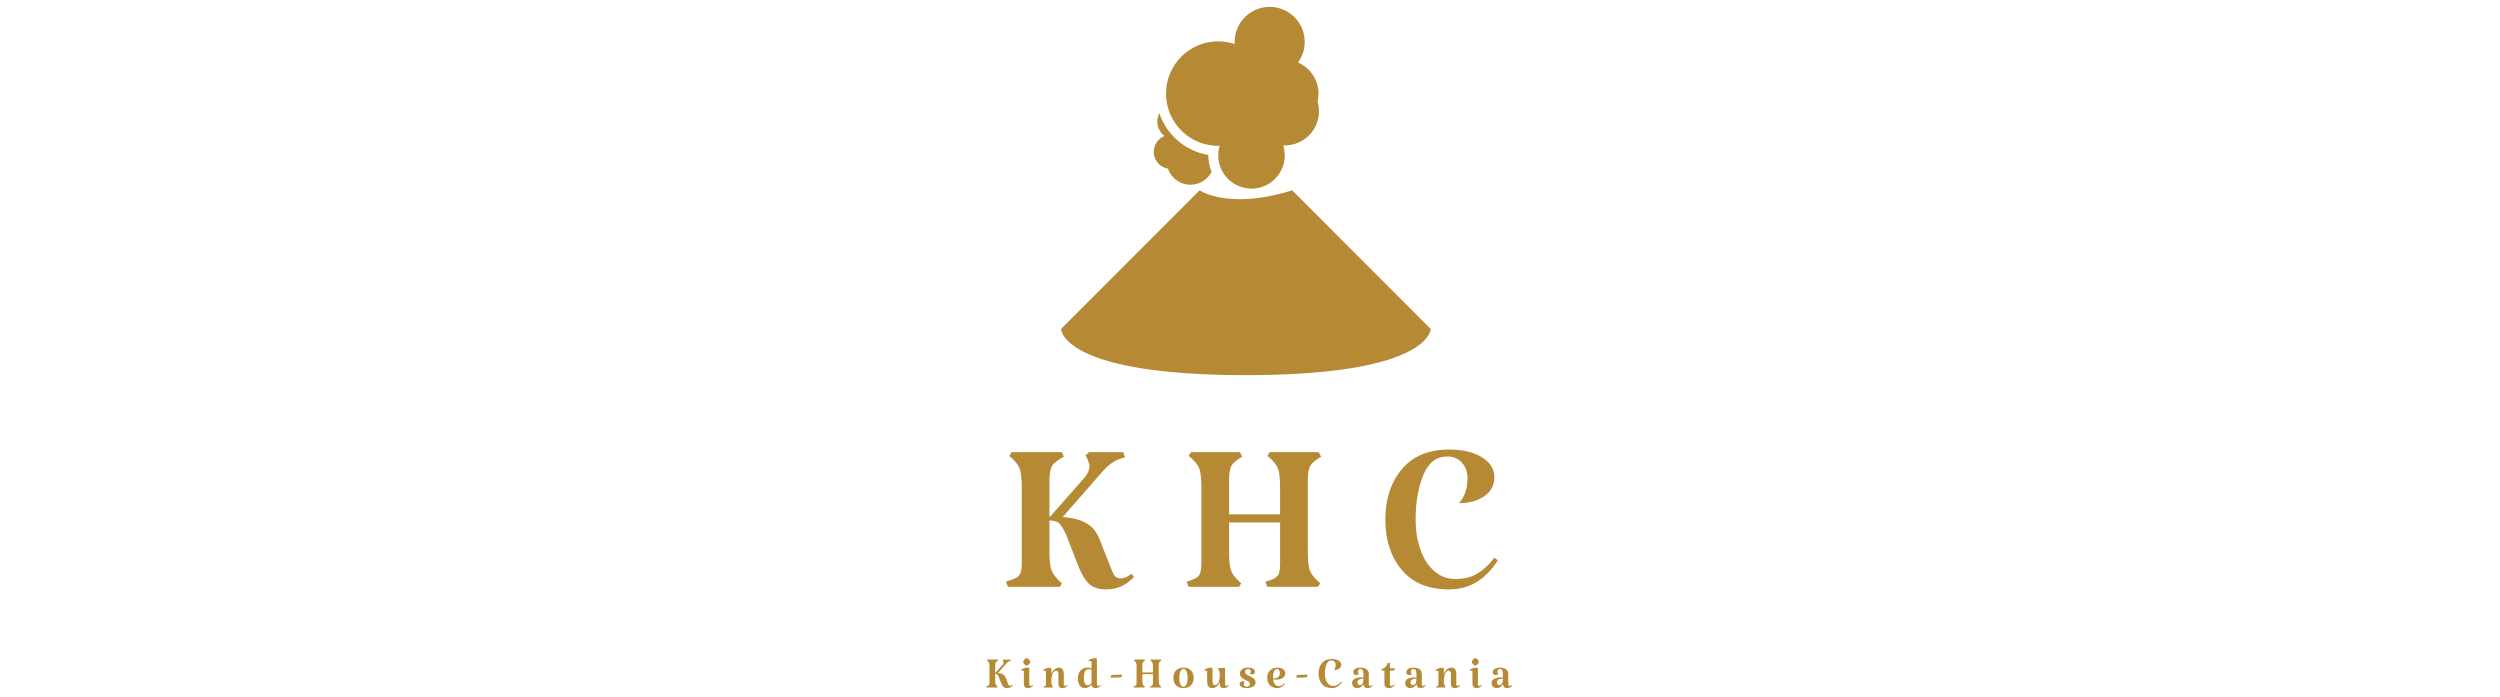 <svg xmlns="http://www.w3.org/2000/svg" version="1.1" xmlns:xlink="http://www.w3.org/1999/xlink" width="1500" height="418" viewBox="0 0 1500 418"><svg xml:space="preserve" width="1500" height="418" data-version="2" data-id="lg_c0I2ox4xQE3kkoVCOB" viewBox="0 0 323 418" x="0" y="0"><rect width="100%" height="100%" fill="transparent"></rect><path fill="#b68935" d="M91.855 346.19q-3.81 3.98-7.79 5.71t-8.82 1.73q-6.75 0-10.38-3.38-3.63-3.37-6.92-12.02l-6.57-16.95q-2.08-4.67-3.98-6.84-1.91-2.16-6.23-2.16v18.69q0 7.95 1.3 11.33 1.29 3.37 6.14 7.7l-1.21 2.07h-31.14l-1.21-3.11q4.32-1.21 6.22-2.34 1.91-1.12 2.6-3.03.69-1.9.69-5.88v-44.98q0-8.3-1.3-11.68-1.29-3.37-6.14-7.52l1.39-2.25h30.1l1.21 2.77q-5.54 2.94-7.09 5.53-1.56 2.6-1.56 8.83v21.45h.52l20.59-23.36q1.55-1.9 2.16-3.37.6-1.47.78-3.37 0-1.21-1.39-4.67l-1.04-1.91 2.25-1.9h20.42l1.04 3.11-3.98 1.22q-4.85 2.07-9.17 6.92l-24.22 27.68q8.99.69 14.18 3.71 5.19 3.03 7.62 8.91l7.95 20.07q.87 2.25 2.08 3.2 1.21.95 3.11.95 2.77 0 6.4-2.76Z"></path><rect width="76.81" height="82.35" x="-38.41" y="-41.17" fill="none" rx="0" ry="0" transform="translate(53.95 312.96)"></rect><path fill="#b68935" d="M196.175 330.27q0 6.06.52 9.17.52 3.12 2.07 5.37 1.56 2.24 4.85 5.19l-1.39 2.07h-30.45l-1.03-3.11q3.98-1.04 5.79-2.17 1.82-1.12 2.42-3.11.61-1.99.61-5.97v-24.22h-30.62v16.78q0 6.06.52 9.26t1.99 5.36q1.47 2.16 4.75 5.11l-1.21 2.07h-30.44l-1.04-3.11q5.71-1.56 7.26-3.55 1.56-1.99 1.56-7.7v-44.98q0-8.3-1.3-11.68-1.29-3.37-6.31-7.52l1.38-2.25h29.41l1.21 2.77q-5.01 2.94-6.4 5.45-1.38 2.51-1.38 8.91v20.24h30.62v-15.92q0-8.3-1.3-11.68-1.3-3.37-6.31-7.52l1.38-2.25h29.41l1.39 2.77q-5.02 2.94-6.49 5.45-1.47 2.51-1.47 8.91z"></path><rect width="80.62" height="80.79" x="-40.31" y="-40.4" fill="none" rx="0" ry="0" transform="translate(164.32 312.18)"></rect><path fill="#b68935" d="M280.765 353.63q-18.51 0-28.28-11.77-9.78-11.76-9.78-30.1 0-18.34 9.87-30.19 9.86-11.85 28.54-11.85 11.94 0 19.46 4.59 7.53 4.58 7.53 12.02 0 7.27-6.06 11.42-6.05 4.15-15.22 4.15 5.19-5.53 5.19-15.05 0-5.54-3.37-9.26-3.38-3.71-8.74-3.71-9.86 0-14.45 11.24-4.58 11.25-4.58 26.64 0 9.86 2.85 17.99 2.86 8.14 8.31 12.89 5.45 4.76 12.54 4.76 8.13 0 13.58-3.37 5.45-3.38 9.95-9.43l2.07 1.56q-4.67 7.78-12.02 12.62-7.35 4.85-17.39 4.85"></path><rect width="67.47" height="83.91" x="-33.73" y="-41.95" fill="none" rx="0" ry="0" transform="translate(276.94 312.18)"></rect><path fill="#b68935" d="M19.175 411.3q-.79.83-1.62 1.19-.82.36-1.83.36-1.41 0-2.16-.71-.76-.7-1.44-2.5l-1.37-3.53q-.43-.97-.83-1.42-.39-.45-1.29-.45v3.89q0 1.66.27 2.36t1.27 1.6l-.25.43h-6.48l-.25-.65q.9-.25 1.3-.48.39-.24.54-.63.14-.4.14-1.23v-9.36q0-1.72-.27-2.43-.27-.7-1.28-1.56l.29-.47h6.26l.26.58q-1.16.61-1.48 1.15-.32.54-.32 1.83v4.47h.1l4.29-4.86q.32-.4.45-.7.12-.31.16-.71 0-.25-.29-.97l-.21-.39.46-.4h4.25l.22.65-.83.25q-1.01.43-1.91 1.44l-5.04 5.76q1.87.14 2.95.77t1.59 1.86l1.65 4.17q.18.47.44.67.25.2.64.2.58 0 1.34-.58Z"></path><rect width="15.98" height="17.14" x="-7.99" y="-8.57" fill="none" rx="0" ry="0" transform="translate(11.69 404.78)"></rect><path fill="#b68935" d="M29.075 410.47q0 1.08.69 1.08.68 0 1.33-.54l.29.36q-1.33 1.48-3.13 1.48-1.3 0-1.88-.67-.57-.67-.57-2.18v-7.13q0-.5-.47-.5h-1.12l-.1-.4q.72-.61 1.8-1 1.08-.4 2.16-.4.43 0 .72.22.28.21.28.57zm-3.63-13.36q0-.64.72-1.44.72-.79 1.33-.79.65 0 1.39.79.73.8.73 1.44 0 .69-.73 1.46-.74.78-1.39.78-.61 0-1.33-.78-.72-.77-.72-1.46"></path><rect width="7.27" height="17.97" x="-3.63" y="-8.98" fill="none" rx="0" ry="0" transform="translate(28.25 404.37)"></rect><path fill="#b68935" d="M49.775 410.47q0 1.08.69 1.08.68 0 1.33-.54l.29.36q-1.33 1.48-3.13 1.48-1.3 0-1.86-.67t-.56-2.18v-5.51q0-2.08-1.33-2.08-1.29 0-2.1 1.76t-.81 4.61q0 1.08.18 1.74.18.67.57 1.28l.29.36-.29.36h-5.22l-.21-.61.5-.11q.58-.14.76-.45.18-.3.18-1.2v-7.02q0-.69-.47-.69h-1.15l-.11-.39q.72-.62 1.8-1.01 1.08-.4 2.16-.4.47 0 .74.22.27.21.27.57v3.1q.5-1.69 1.8-2.83 1.29-1.13 2.73-1.13 1.55 0 2.25 1.01t.7 3.2z"></path><rect width="14.76" height="12.28" x="-7.38" y="-6.14" fill="none" rx="0" ry="0" transform="translate(45.2 407.21)"></rect><path fill="#b68935" d="M71.955 411.37q-1.33 1.48-3.13 1.48-1.12 0-1.66-.49-.54-.49-.72-1.6-.93 1.08-1.94 1.58-1.01.51-2.23.51-1.8 0-2.94-1.59-1.13-1.58-1.13-4.1 0-3.03 1.58-4.81 1.59-1.78 4.32-1.78 1.26 0 2.31.58v-4q0-.5-.47-.5h-1.23l-.14-.36q.72-.65 1.84-1.03 1.11-.38 2.19-.38.47 0 .76.2.29.2.29.56v14.83q0 1.08.68 1.08t1.33-.54Zm-7.81-.25q1.37 0 2.27-1.51v-7.74q-.72-.36-1.59-.36-3.02 0-3.02 5.22 0 2.12.59 3.25.6 1.14 1.75 1.14"></path><rect width="13.75" height="17.97" x="-6.88" y="-8.98" fill="none" rx="0" ry="0" transform="translate(65.58 404.37)"></rect><path fill="#b68935" d="M77.895 406.62q0-.47.16-.94t.45-.68l6.16-.25q0 1.18-.61 1.65z"></path><rect width="6.77" height="1.87" x="-3.38" y="-.94" fill="none" rx="0" ry="0" transform="translate(81.78 406.19)"></rect><path fill="#b68935" d="M106.735 407.99q0 1.26.1 1.9.11.65.44 1.12.32.47 1 1.08l-.28.43h-6.34l-.22-.65q.83-.21 1.21-.45.38-.23.5-.64.13-.42.13-1.25v-5.04h-6.37v3.5q0 1.26.11 1.92.1.67.41 1.12.31.45.99 1.06l-.25.43h-6.34l-.21-.65q1.18-.32 1.51-.73.32-.42.32-1.61v-9.36q0-1.72-.27-2.43-.27-.7-1.31-1.56l.29-.47h6.12l.25.58q-1.05.61-1.33 1.13-.29.52-.29 1.85v4.22h6.37v-3.32q0-1.72-.27-2.43-.27-.7-1.31-1.56l.28-.47h6.12l.29.58q-1.04.61-1.35 1.13-.3.52-.3 1.85z"></path><rect width="16.77" height="16.81" x="-8.38" y="-8.4" fill="none" rx="0" ry="0" transform="translate(100.5 404.62)"></rect><path fill="#b68935" d="M115.515 406.73q0-2.85 1.64-4.5 1.64-1.66 4.44-1.66 2.81 0 4.47 1.67 1.65 1.68 1.65 4.49 0 2.8-1.65 4.46-1.66 1.66-4.47 1.66-2.8 0-4.44-1.66-1.64-1.66-1.64-4.46m8.57.07q0-2.41-.69-3.94-.68-1.53-1.72-1.53-1.16 0-1.88 1.49t-.72 3.91q0 2.44.67 3.88t1.78 1.44q1.12 0 1.84-1.45.72-1.46.72-3.8"></path><rect width="12.2" height="12.28" x="-6.1" y="-6.14" fill="none" rx="0" ry="0" transform="translate(122.11 407.21)"></rect><path fill="#b68935" d="M143.275 409.25q-.51 1.58-1.75 2.59-1.24 1.01-2.65 1.01-1.58 0-2.34-1.01-.75-1.01-.75-3.1v-5.87q0-.5-.47-.5h-1.12l-.1-.4q.72-.61 1.8-1 1.08-.4 2.12-.4.47 0 .74.22.27.21.27.57v7.2q0 1.23.36 1.89.36.67 1.01.67 1.33 0 2.14-1.64t.81-4.27q0-1.4-.2-2.17-.2-.78-.7-1.35l-.33-.4.29-.32 4.14-.33v9.83q0 1.08.65 1.08.68 0 1.33-.54l.29.36q-1.26 1.48-3.13 1.48-1.37 0-1.89-.8-.52-.79-.52-2.8"></path><rect width="14.72" height="12.28" x="-7.36" y="-6.14" fill="none" rx="0" ry="0" transform="translate(141.96 407.21)"></rect><path fill="#b68935" d="M158.535 403.02q0 .9.7 1.46.7.55 2.14 1.24 1.19.57 1.84.99.65.41 1.13 1.1.49.68.49 1.62 0 1.54-1.46 2.48t-3.9.94q-1.84 0-3.03-.67-1.19-.67-1.19-1.75 0-.72.54-1.2.54-.49 1.34-.49.61 0 1.22.25-.61.47-.61 1.52 0 .72.5 1.11.51.4 1.23.4.82 0 1.42-.43.59-.44.59-1.23 0-.75-.59-1.2-.6-.45-1.86-1.07-1.15-.54-1.85-.99-.7-.45-1.21-1.2-.5-.76-.5-1.84 0-1.62 1.37-2.55 1.37-.94 3.45-.94 1.84 0 3.01.68 1.17.69 1.17 1.77 0 .83-.5 1.22-.51.4-1.3.4-.76 0-1.33-.33.65-.61.65-1.54 0-.62-.47-.99-.47-.38-1.23-.38-.82 0-1.29.47-.47.46-.47 1.15"></path><rect width="9.58" height="12.28" x="-4.79" y="-6.14" fill="none" rx="0" ry="0" transform="translate(160.54 407.21)"></rect><path fill="#b68935" d="M178.695 411.66q1.04 0 1.84-.38.79-.38 1.54-1.28l.44.33q-.83 1.18-2.11 1.85-1.28.67-2.79.67-1.66 0-2.97-.8-1.31-.79-2.07-2.17-.76-1.39-.76-3.15 0-2.81 1.71-4.49 1.71-1.67 4.56-1.67 2.01 0 3.29.95 1.28.96 1.28 2.47 0 1.73-1.46 2.75-1.46 1.03-3.98 1.03-1 0-1.83-.14.18 1.87 1.08 2.95.9 1.08 2.23 1.08m-1.01-10.23q-1.11 0-1.74 1.35-.63 1.35-.63 3.77v.57q.39 0 .97-.07 1.51-.18 2.32-.99.81-.81.81-2.14 0-1.08-.49-1.78-.48-.71-1.24-.71"></path><rect width="10.84" height="12.28" x="-5.42" y="-6.14" fill="none" rx="0" ry="0" transform="translate(177.74 407.21)"></rect><path fill="#b68935" d="M189.245 406.62q0-.47.16-.94t.45-.68l6.16-.25q0 1.18-.62 1.65z"></path><rect width="6.77" height="1.87" x="-3.38" y="-.94" fill="none" rx="0" ry="0" transform="translate(193.13 406.19)"></rect><path fill="#b68935" d="M210.555 412.85q-3.85 0-5.89-2.45-2.03-2.45-2.03-6.27 0-3.81 2.05-6.28 2.05-2.46 5.94-2.46 2.49 0 4.05.95 1.57.95 1.57 2.5 0 1.51-1.26 2.38-1.26.86-3.17.86 1.08-1.15 1.08-3.13 0-1.15-.7-1.93-.7-.77-1.82-.77-2.05 0-3.01 2.34-.95 2.34-.95 5.54 0 2.06.59 3.75.6 1.69 1.73 2.68 1.14.99 2.61.99 1.69 0 2.83-.7 1.13-.7 2.07-1.96l.43.32q-.97 1.62-2.5 2.63-1.53 1.01-3.62 1.01"></path><rect width="14.04" height="17.46" x="-7.02" y="-8.73" fill="none" rx="0" ry="0" transform="translate(210.16 404.62)"></rect><path fill="#b68935" d="M226.895 404.57q-.75.43-1.8.43-.75 0-1.18-.45-.44-.45-.44-1.28 0-1.22 1.21-1.96t3.15-.74q2.3 0 3.62 1.01 1.31 1.01 1.31 2.73v6.23q0 1.01.72 1.01.69 0 1.33-.54l.29.36q-1.33 1.48-3.17 1.48-1.08 0-1.63-.54-.56-.54-.67-1.7h-.14q-.58 1.05-1.53 1.64-.96.6-2.18.6-1.37 0-2.2-.85-.83-.85-.83-2.21 0-1.55 1.48-2.45 1.48-.9 4-.9.46 0 1.33.07v-1.8q0-1.76-.43-2.54-.44-.77-1.41-.77-.68 0-1.08.43-.39.43-.39 1.12 0 1.08.64 1.62m.54 6.48q2.13 0 2.13-3.86-1.8 0-2.7.6-.9.59-.9 1.67 0 .72.39 1.15.4.44 1.08.44"></path><rect width="12.35" height="12.28" x="-6.17" y="-6.14" fill="none" rx="0" ry="0" transform="translate(229.43 407.21)"></rect><path fill="#b68935" d="M244.935 412.85q-1.48 0-2.12-.67-.65-.67-.65-2.18v-7.63h-1.8q0-.61.07-.79.07-.18.43-.29 1.19-.32 1.87-1.01.69-.68 1.12-1.98.11-.39.36-.48.25-.09 1.22-.09v3.24h2.96q0 .46-.15.84-.14.38-.39.56h-2.42v8.1q0 1.08.9 1.08.4 0 .89-.25.48-.25.88-.69l.29.36q-1.55 1.88-3.46 1.88"></path><rect width="8.03" height="15.12" x="-4.01" y="-7.56" fill="none" rx="0" ry="0" transform="translate(244.88 405.79)"></rect><path fill="#b68935" d="M258.725 404.57q-.76.43-1.8.43-.76 0-1.19-.45-.43-.45-.43-1.28 0-1.22 1.2-1.96 1.21-.74 3.15-.74 2.31 0 3.62 1.01 1.32 1.01 1.32 2.73v6.23q0 1.01.72 1.01.68 0 1.33-.54l.29.36q-1.34 1.48-3.17 1.48-1.08 0-1.64-.54-.56-.54-.67-1.7h-.14q-.58 1.05-1.53 1.64-.95.6-2.18.6-1.37 0-2.19-.85-.83-.85-.83-2.21 0-1.55 1.47-2.45 1.48-.9 4-.9.47 0 1.33.07v-1.8q0-1.76-.43-2.54-.43-.77-1.4-.77-.69 0-1.08.43-.4.43-.4 1.12 0 1.08.65 1.62m.54 6.48q2.12 0 2.12-3.86-1.8 0-2.7.6-.9.59-.9 1.67 0 .72.4 1.15.39.44 1.08.44"></path><rect width="12.35" height="12.28" x="-6.17" y="-6.14" fill="none" rx="0" ry="0" transform="translate(261.26 407.21)"></rect><path fill="#b68935" d="M285.295 410.47q0 1.08.68 1.08t1.33-.54l.29.36q-1.33 1.48-3.13 1.48-1.3 0-1.86-.67-.55-.67-.55-2.18v-5.51q0-2.08-1.34-2.08-1.29 0-2.1 1.76t-.81 4.61q0 1.08.18 1.74.18.67.57 1.28l.29.36-.29.36h-5.22l-.21-.61.5-.11q.58-.14.76-.45.18-.3.18-1.2v-7.02q0-.69-.47-.69h-1.15l-.11-.39q.72-.62 1.8-1.01 1.08-.4 2.16-.4.47 0 .74.22.27.21.27.57v3.1q.5-1.69 1.8-2.83 1.29-1.13 2.73-1.13 1.55 0 2.25 1.01.71 1.01.71 3.2z"></path><rect width="14.76" height="12.28" x="-7.38" y="-6.14" fill="none" rx="0" ry="0" transform="translate(280.71 407.21)"></rect><path fill="#b68935" d="M298.255 410.47q0 1.08.68 1.08t1.33-.54l.29.36q-1.33 1.48-3.13 1.48-1.3 0-1.87-.67-.58-.67-.58-2.18v-7.13q0-.5-.47-.5h-1.11l-.11-.4q.72-.61 1.8-1 1.08-.4 2.16-.4.43 0 .72.22.29.21.29.57zm-3.64-13.36q0-.64.72-1.44.72-.79 1.33-.79.65 0 1.39.79.74.8.74 1.44 0 .69-.74 1.46-.74.78-1.39.78-.61 0-1.33-.78-.72-.77-.72-1.46"></path><rect width="7.27" height="17.97" x="-3.63" y="-8.98" fill="none" rx="0" ry="0" transform="translate(297.42 404.37)"></rect><path fill="#b68935" d="M310.595 404.57q-.75.43-1.8.43-.75 0-1.18-.45-.44-.45-.44-1.28 0-1.22 1.21-1.96t3.15-.74q2.3 0 3.62 1.01 1.31 1.01 1.31 2.73v6.23q0 1.01.72 1.01.69 0 1.33-.54l.29.36q-1.33 1.48-3.17 1.48-1.08 0-1.63-.54-.56-.54-.67-1.7h-.14q-.58 1.05-1.53 1.64-.96.6-2.18.6-1.37 0-2.2-.85-.83-.85-.83-2.21 0-1.55 1.48-2.45 1.48-.9 4-.9.46 0 1.33.07v-1.8q0-1.76-.43-2.54-.44-.77-1.41-.77-.68 0-1.08.43-.39.43-.39 1.12 0 1.08.64 1.62m.54 6.48q2.13 0 2.13-3.86-1.8 0-2.7.6-.9.59-.9 1.67 0 .72.39 1.15.4.44 1.08.44"></path><rect width="12.35" height="12.28" x="-6.17" y="-6.14" fill="none" rx="0" ry="0" transform="translate(313.13 407.21)"></rect><path fill="#b68935" d="m48.144 197.388 83.136-83.2s17.36 11.952 55.51 0l83.133 83.2s0 27.691-110.888 27.691c-110.89 0-110.89-27.69-110.89-27.69m88.37-104.186.002-.26c-13.798-2.22-25.057-12.058-29.386-25.034a10.839 10.839 0 0 0 .01 10.061 10.78 10.78 0 0 0 2.807 3.399c.01.116.046.227.062.338-.25.102-.5.175-.744.3a10.283 10.283 0 0 0-4.315 13.884c1.549 2.939 4.328 4.778 7.362 5.305.231.677.502 1.346.845 1.997a14.253 14.253 0 0 0 19.256 5.983 14.182 14.182 0 0 0 6.053-6.14 25.73 25.73 0 0 1-1.953-9.833"></path><path fill="#b68935" d="M202.03 60.852a20.227 20.227 0 0 0 .569-4.698 20.242 20.242 0 0 0-12.32-18.638 20.871 20.871 0 0 0 4.042-12.359c0-11.602-9.408-21.008-21.008-21.008-11.61 0-21.016 9.406-21.016 21.008 0 .438.042.867.065 1.298a31.23 31.23 0 0 0-9.908-1.624c-17.3 0-31.323 14.024-31.323 31.323s14.024 31.32 31.323 31.32c.289 0 .566-.032.853-.04a19.947 19.947 0 0 0 19.091 25.713c11.017 0 19.95-8.933 19.95-19.945a19.97 19.97 0 0 0-.918-5.985c.309.011.604.042.917.042a20.544 20.544 0 0 0 20.545-20.544 20.46 20.46 0 0 0-.862-5.863"></path></svg></svg>